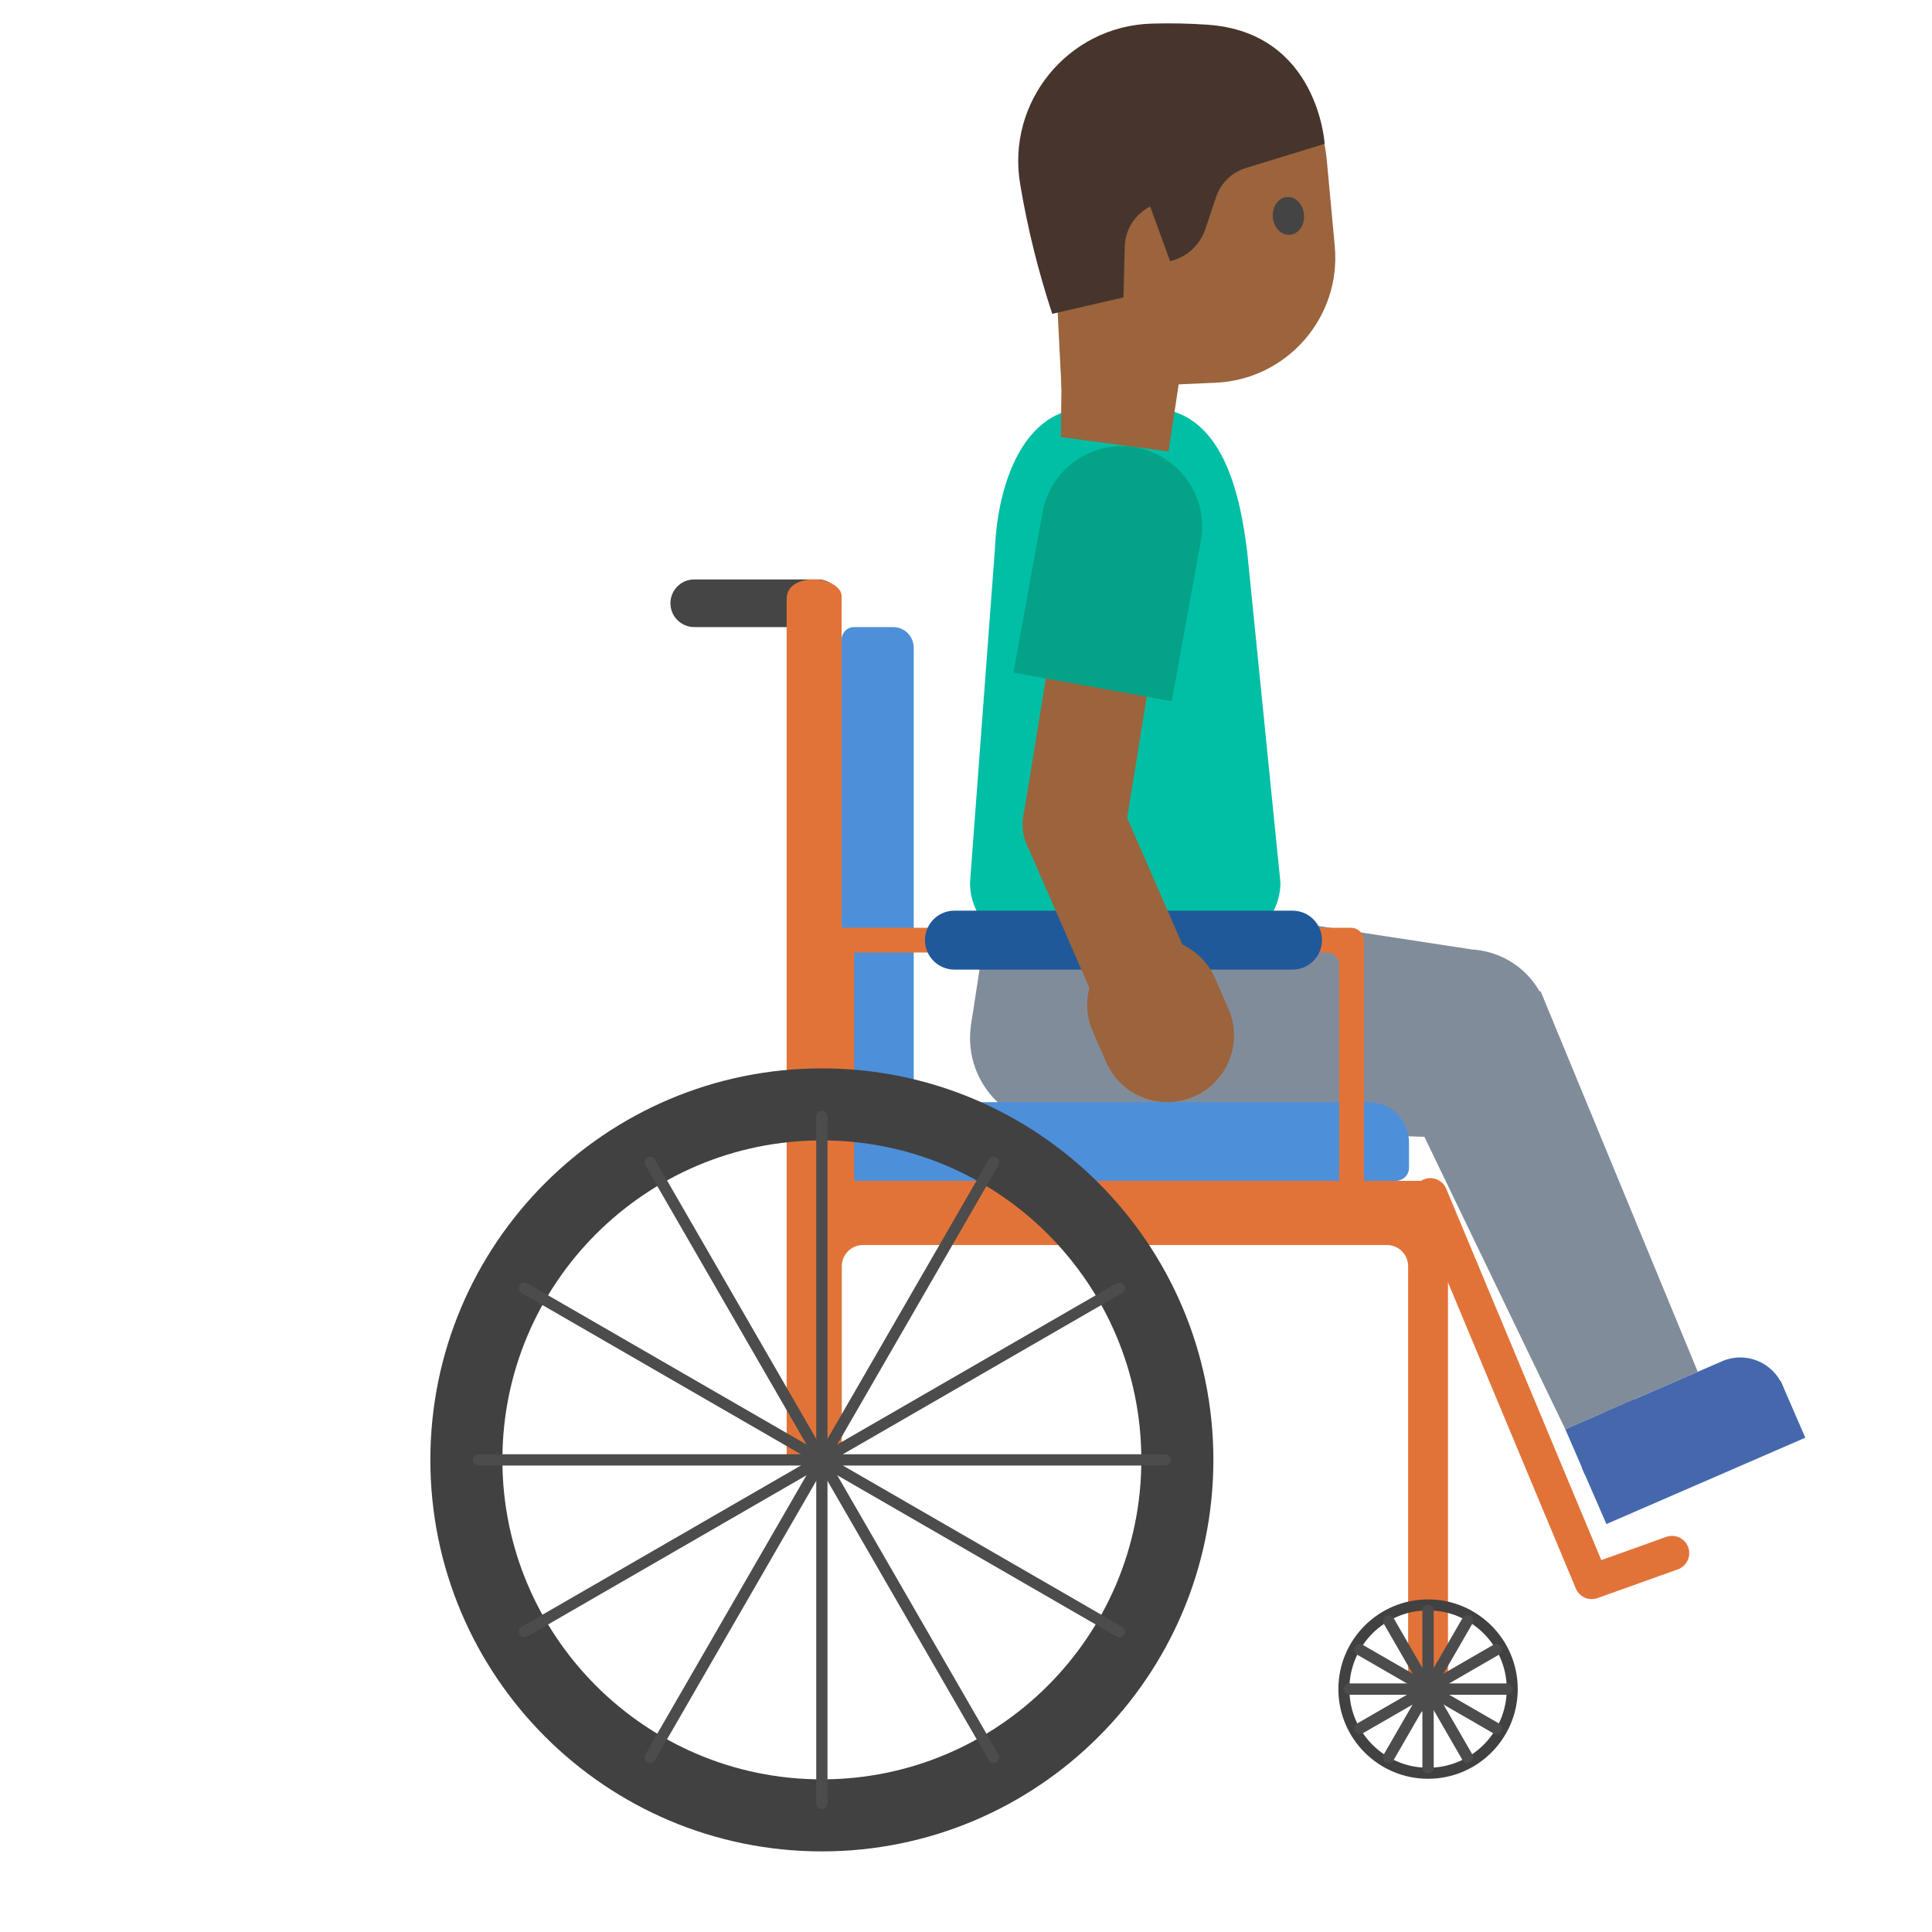 <?xml version="1.0" encoding="UTF-8" standalone="no"?><!DOCTYPE svg PUBLIC "-//W3C//DTD SVG 1.1//EN" "http://www.w3.org/Graphics/SVG/1.1/DTD/svg11.dtd"><svg width="100%" height="100%" viewBox="0 0 534 534" version="1.1" xmlns="http://www.w3.org/2000/svg" xmlns:xlink="http://www.w3.org/1999/xlink" xml:space="preserve" xmlns:serif="http://www.serif.com/" style="fill-rule:evenodd;clip-rule:evenodd;stroke-linecap:round;stroke-linejoin:round;stroke-miterlimit:1.5;"><g><g><path d="M404.449,314.553l2.104,-52.168l-108.428,-16.602l-9.299,65.164l115.623,3.606Z" style="fill:#818c9b;fill-rule:nonzero;"/></g><g><path d="M268.395,283.251c-2.034,13.291 7.105,25.733 20.396,27.768c13.291,2.034 25.733,-7.105 27.767,-20.396c2.034,-13.291 -7.105,-25.733 -20.396,-27.767c-13.291,-2.035 -25.733,7.104 -27.767,20.395Z" style="fill:#818c9b;"/></g><g><path d="M268.395,283.252l6.284,-41.056l48.167,7.372l-6.284,41.056l-48.167,-7.372Z" style="fill:#818c9b;"/></g></g><g><path d="M285.637,261.47l50.704,0c9.635,0 17.564,-7.929 17.564,-17.564l-9.184,-91.419c-1.837,-14.847 -6.467,-39.644 -26.71,-39.644l-17.526,-0c-17.45,-0 -24.72,20.626 -25.486,38.802l-6.888,92.299c-0.038,9.643 7.807,17.526 17.526,17.526Z" style="fill:#00bfa5;fill-rule:nonzero;"/></g><g><g><g><path d="M185.303,166.74c-0,-3.635 2.952,-6.588 6.588,-6.588l34.147,0c3.63,0 6.582,2.953 6.582,6.588c0,3.636 -2.952,6.583 -6.582,6.583l-34.147,-0c-3.636,-0 -6.588,-2.947 -6.588,-6.583Z" style="fill:#454545;"/></g><g><path d="M221.703,404.26c1.151,5.531 10.504,6.01 10.967,-0.749l-0,-53.526c-0,-3.239 2.627,-5.866 5.866,-5.866l144.802,-0c1.559,-0 3.051,0.616 4.148,1.718c1.101,1.102 1.718,2.589 1.718,4.148l0,116.873c0.76,11.149 10.654,5.322 11.017,0l0,-134.968c-0.281,-4.275 -2.435,-5.305 -5.508,-5.509l-156.182,0c-3.239,0 -5.861,-2.622 -5.861,-5.861c-0.011,-29.04 -0.05,-156.104 -0.05,-156.104c-1.129,-5.421 -14.713,-6.192 -15.187,0.749l0,238.346c-0.005,-0.022 4.253,0.501 4.27,0.749Z" style="fill:#e27338;fill-rule:nonzero;"/></g><g><g><path d="M394.712,442.07c-13.68,0 -24.788,11.108 -24.788,24.788c0,13.68 11.108,24.789 24.788,24.789c13.68,-0 24.789,-11.109 24.789,-24.789c-0,-13.68 -11.109,-24.788 -24.789,-24.788Zm0,3.04c-12.003,-0 -21.748,9.745 -21.748,21.748c-0,12.004 9.745,21.749 21.748,21.749c12.004,-0 21.749,-9.745 21.749,-21.749c-0,-12.003 -9.745,-21.748 -21.749,-21.748Z" style="fill:#414141;"/></g><g><path d="M394.712,445.111l0,43.494" style="fill:none;stroke:#4c4c4c;stroke-width:3.13px;"/></g><g><path d="M383.839,448.025l21.747,37.667" style="fill:none;stroke:#4c4c4c;stroke-width:3.13px;"/></g><g><path d="M375.879,455.985l37.667,21.746" style="fill:none;stroke:#4c4c4c;stroke-width:3.13px;"/></g><g><path d="M372.965,466.858l43.494,0" style="fill:none;stroke:#4c4c4c;stroke-width:3.13px;"/></g><g><path d="M375.879,477.731l37.667,-21.746" style="fill:none;stroke:#4c4c4c;stroke-width:3.13px;"/></g><g><path d="M383.839,485.692l21.747,-37.666" style="fill:none;stroke:#4c4c4c;stroke-width:3.13px;"/></g></g><g><path d="M232.664,304.634l145.644,-0c6.153,-0 11.139,4.985 11.139,11.138l-0,6.968c-0,2.011 -1.631,3.641 -3.642,3.641l-149.389,0c-0.992,0 -1.95,-0.396 -2.655,-1.101c-0.7,-0.706 -1.097,-1.658 -1.097,-2.656l0,-17.99Z" style="fill:#4d8fd9;"/></g><g><path d="M232.62,176.777c0,-1.906 1.548,-3.454 3.454,-3.454l10.775,-0c3.151,-0 5.701,2.556 5.701,5.707l-0,125.604l-19.93,-0l0,-127.857Z" style="fill:#4d8fd9;"/></g><g><path d="M232.251,256.457c-1.669,0.305 -2.864,1.094 -3.002,3.39l-0,66.532c0.225,3.572 6.502,5.272 6.831,-0l0,-63.116l130.686,0c0.899,0 1.756,0.359 2.392,0.992c0.633,0.634 0.988,1.492 0.988,2.388l0,59.736c0.435,6.883 6.611,3.569 6.836,-0l-0,-66.532c-0.113,-1.838 -1.539,-3.303 -3.418,-3.417l-140.901,0c-0.135,0.009 -0.273,0.018 -0.412,0.027Z" style="fill:#e27338;fill-rule:nonzero;"/></g><g><path d="M255.652,259.849c0,-4.496 3.648,-8.145 8.143,-8.145l93.457,0c4.494,0 8.146,3.649 8.146,8.145c0,4.495 -3.652,8.144 -8.146,8.144l-93.457,0c-4.495,0 -8.143,-3.649 -8.143,-8.144Z" style="fill:#205999;"/></g><g><g><path d="M227.162,295.297c-59.72,-0 -108.212,48.492 -108.212,108.212c-0,59.719 48.492,108.212 108.212,108.212c59.72,-0 108.212,-48.493 108.212,-108.212c0,-59.72 -48.492,-108.212 -108.212,-108.212Zm0,19.911c-48.736,-0 -88.301,39.565 -88.301,88.301c-0,48.736 39.565,88.301 88.301,88.301c48.736,-0 88.301,-39.565 88.301,-88.301c0,-48.736 -39.565,-88.301 -88.301,-88.301Z" style="fill:#414141;"/></g><path d="M227.162,308.573l0,189.872" style="fill:none;stroke:#4c4c4c;stroke-width:3.11px;"/><g><path d="M179.694,321.292l94.936,164.433" style="fill:none;stroke:#4c4c4c;stroke-width:3.11px;"/></g><g><path d="M144.947,356.041l164.434,94.936" style="fill:none;stroke:#4c4c4c;stroke-width:3.11px;"/></g><g><path d="M132.226,403.509l189.872,-0" style="fill:none;stroke:#4c4c4c;stroke-width:3.11px;"/></g><g><path d="M144.947,450.977l164.434,-94.936" style="fill:none;stroke:#4c4c4c;stroke-width:3.11px;"/></g><g><path d="M179.691,485.724l94.936,-164.434" style="fill:none;stroke:#4c4c4c;stroke-width:3.11px;"/></g></g></g><g><path d="M395.335,330.394l44.614,106.831l22.187,-7.942" style="fill:none;stroke:#e27338;stroke-width:9.53px;"/></g></g><g><g><g><path d="M384.12,276.743c-4.832,11.798 0.824,25.299 12.622,30.13c11.798,4.832 25.299,-0.824 30.131,-12.622c4.831,-11.798 -0.824,-25.299 -12.622,-30.131c-11.799,-4.831 -25.3,0.825 -30.131,12.623Z" style="fill:#818c9b;"/></g><g><path d="M432.647,395.046l36.613,-15.884l-43.445,-105.201l-41.179,21.45l48.011,99.635Z" style="fill:#818c9b;fill-rule:nonzero;"/></g></g><g><path d="M454.341,413.277l31.712,-13.773c5.702,-2.468 8.792,-8.787 7.232,-14.801c-0.166,-0.639 -0.383,-1.265 -0.646,-1.868c-2.798,-6.426 -10.243,-9.385 -16.669,-6.586l-31.712,13.773c-6.427,2.798 -9.385,10.243 -6.587,16.669c2.767,6.376 10.289,9.347 16.67,6.586Z" style="fill:#4568ad;fill-rule:nonzero;"/><path d="M492.164,381.663l-54.982,23.874l6.824,15.712l54.982,-23.874l-6.824,-15.712Z" style="fill:#4568ad;fill-rule:nonzero;"/><path d="M451.632,386.799l-18.985,8.246l5.544,12.763l18.985,-8.246l-5.544,-12.763Z" style="fill:#4568ad;fill-rule:nonzero;"/></g></g><g><g><path d="M293.712,81.694l-0.498,39.108l29.772,3.98l11.594,-76.839l-40.868,33.751Z" style="fill:#9b643c;fill-rule:nonzero;"/></g><g><g><path d="M290.107,42.468l3.308,65.17l42.514,-1.848c19.776,-0.854 34.816,-18.071 32.997,-37.759l-2.218,-23.898c-2.037,-22.082 -22.673,-37.59 -44.445,-33.383l-8.631,1.665c-14.193,2.775 -24.248,15.58 -23.525,30.053Z" style="fill:#9b643c;fill-rule:nonzero;"/><path d="M290.836,86.746l19.686,-4.543l0.357,-14.014c0.096,-4.712 2.808,-8.973 7.022,-11.098l5.512,15.112c4.561,-1.065 8.259,-4.434 9.744,-8.876l2.953,-8.848c1.278,-3.832 4.332,-6.823 8.19,-8.025l21.829,-6.696c0,0 -1.741,-30.769 -32.317,-32.926c-5.268,-0.365 -10.478,-0.458 -15.476,-0.305c-23.137,0.659 -40.285,21.718 -36.341,44.508c2.035,12.147 5.007,24.053 8.841,35.711Z" style="fill:#47352d;fill-rule:nonzero;"/></g><path d="M351.801,59.978c0.222,2.892 2.293,5.107 4.684,4.927c2.39,-0.179 4.171,-2.626 3.949,-5.518c-0.221,-2.892 -2.292,-5.107 -4.683,-4.928c-2.388,0.142 -4.133,2.629 -3.95,5.519" style="fill:#444;fill-rule:nonzero;"/></g></g><g><g><path d="M282.875,225.588l27.988,4.557l9.214,-56.611l-27.988,-4.554l-9.214,56.608Z" style="fill:#9b643c;fill-rule:nonzero;"/></g><g><path d="M309.022,220.044c-4.306,-6.647 -13.199,-8.547 -19.846,-4.241c-6.647,4.306 -8.548,13.199 -4.241,19.846c4.306,6.647 13.198,8.547 19.845,4.241c6.647,-4.306 8.548,-13.198 4.242,-19.846Z" style="fill:#9b643c;"/></g><g><path d="M323.866,193.815l-43.739,-7.921l8.113,-44.734c2.074,-10.343 11.242,-17.855 21.792,-17.855c12.196,0 22.229,10.033 22.229,22.229c0,1.186 -0.091,2.373 -0.283,3.547l-8.112,44.734Z" style="fill:#04a287;fill-rule:nonzero;"/></g><g><path d="M303.722,279.069l25.991,-11.339l-19.413,-44.511l-25.99,11.338l19.412,44.512Z" style="fill:#9b643c;fill-rule:nonzero;"/></g><g><path d="M330.065,303.066c-2.342,1.033 -4.875,1.565 -7.431,1.565c-7.298,-0 -13.937,-4.336 -16.868,-11.017l-3.712,-8.457c-1.033,-2.342 -1.565,-4.875 -1.565,-7.431c-0,-7.298 4.335,-13.937 11.017,-16.868c2.342,-1.033 4.875,-1.565 7.431,-1.565c7.297,-0 13.937,4.335 16.868,11.017l3.712,8.457c1.029,2.338 1.561,4.867 1.561,7.423c-0,7.298 -4.332,13.937 -11.013,16.876Z" style="fill:#9b643c;fill-rule:nonzero;"/></g></g></svg>